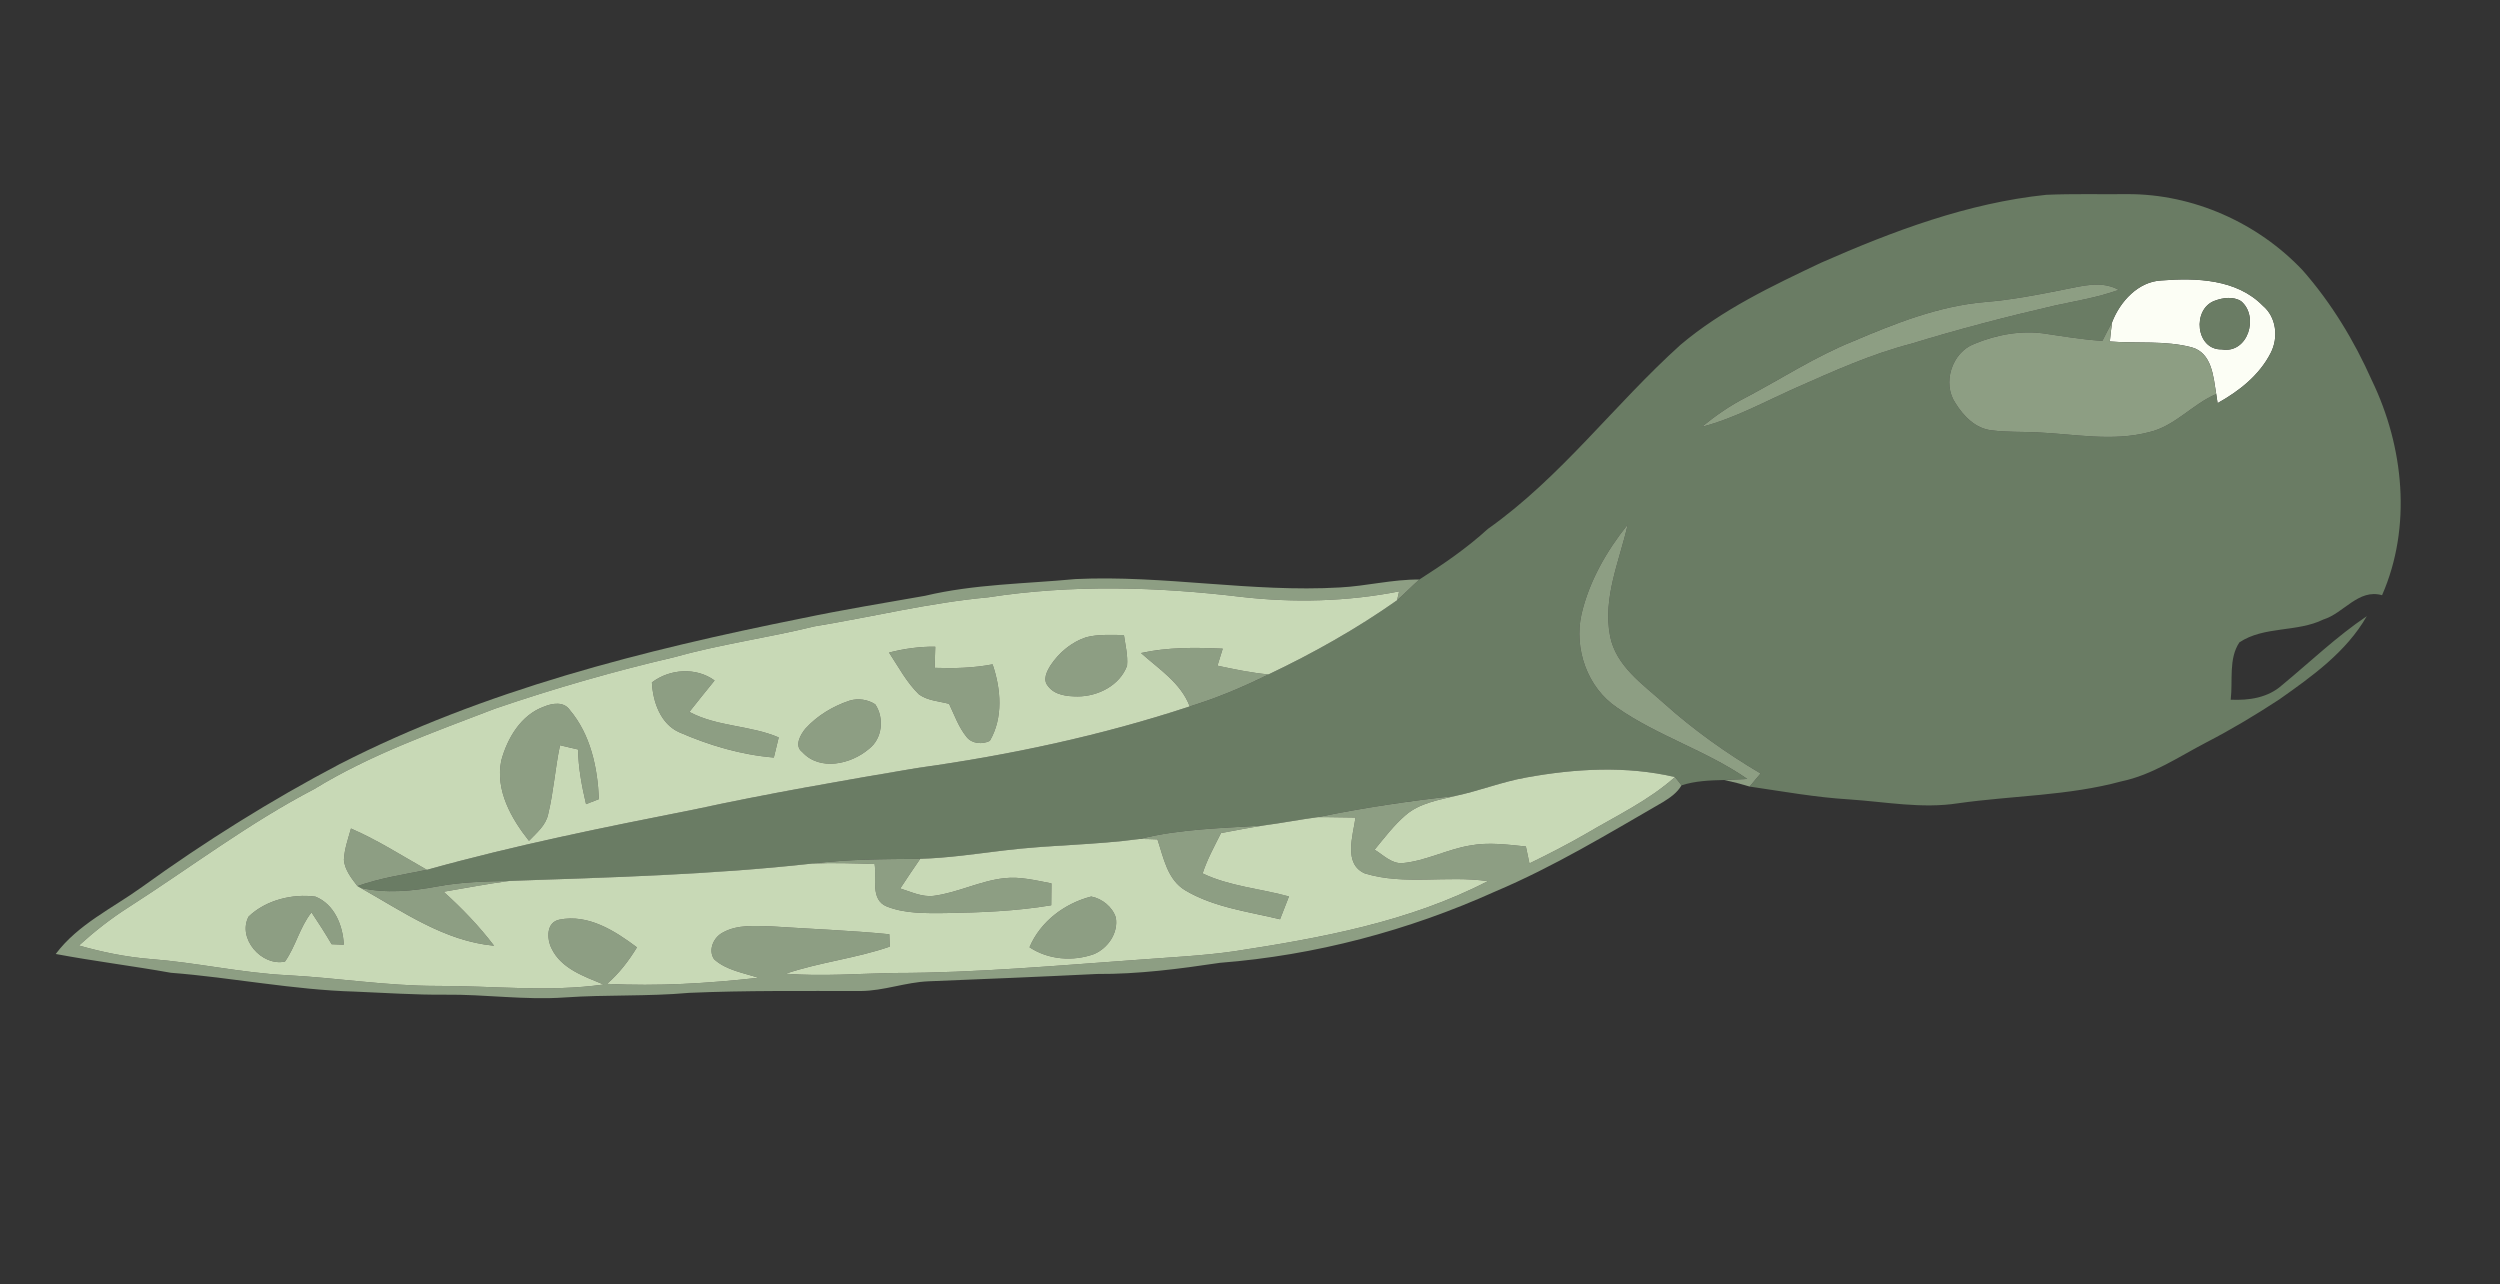 <?xml version="1.0" encoding="UTF-8" ?>
<!DOCTYPE svg PUBLIC "-//W3C//DTD SVG 1.1//EN" "http://www.w3.org/Graphics/SVG/1.1/DTD/svg11.dtd">
<svg width="584pt" height="300pt" viewBox="0 0 584 300" version="1.1" xmlns="http://www.w3.org/2000/svg">
<rect x="0" y="0" width="584" height="300" fill="#333333" stroke="none"/>
<g id="#fcfef5ff">
<path fill="#fcfef5" opacity="1.00" d=" M 493.39 75.24 C 495.24 70.45 499.48 65.75 504.94 65.51 C 513.09 64.88 522.48 65.18 528.59 71.41 C 531.78 74.07 532.29 78.87 530.44 82.45 C 527.80 87.65 523.04 91.39 518.03 94.17 C 517.95 93.64 517.79 92.58 517.71 92.05 C 517.05 88.02 516.73 82.47 512.00 81.14 C 505.77 79.50 499.22 80.27 492.86 79.77 C 493.01 78.26 493.16 76.74 493.39 75.24 M 517.38 70.25 C 512.01 72.19 512.91 81.78 519.00 81.62 C 525.15 82.68 527.77 73.89 523.51 70.35 C 521.70 69.21 519.29 69.53 517.38 70.25 Z" />
</g>
<g id="#6a7c64ff">
<path fill="#6a7c64" opacity="1.00" d=" M 425.43 61.36 C 442.21 53.98 459.64 47.42 477.99 45.51 C 484.31 45.23 490.65 45.42 496.98 45.35 C 512.30 45.30 527.38 52.02 537.88 63.12 C 544.62 70.78 549.94 79.59 554.08 88.89 C 561.54 104.33 563.45 123.09 556.45 139.04 C 550.92 137.47 547.53 143.24 542.73 144.72 C 536.54 147.75 528.89 146.21 523.12 150.06 C 520.55 153.92 521.63 159.03 521.09 163.45 C 525.34 163.65 529.77 163.01 533.06 160.07 C 539.63 154.65 545.79 148.72 552.88 143.94 C 548.11 152.29 540.11 157.98 532.42 163.40 C 526.90 167.02 521.23 170.41 515.37 173.44 C 508.94 176.79 502.80 181.01 495.58 182.52 C 483.13 185.90 470.15 185.85 457.45 187.64 C 448.96 188.97 440.44 187.30 431.97 186.74 C 424.15 186.27 416.45 184.87 408.71 183.74 C 409.57 182.72 410.42 181.70 411.27 180.68 C 403.26 175.94 395.66 170.54 388.74 164.33 C 383.78 159.87 377.49 155.61 376.12 148.61 C 374.36 139.66 378.31 131.08 380.24 122.52 C 375.30 128.70 371.23 135.75 369.43 143.51 C 367.66 151.55 370.79 160.60 377.70 165.27 C 387.22 171.93 398.59 175.32 408.16 181.96 C 406.36 182.06 404.56 182.14 402.77 182.21 C 399.41 182.29 396.01 182.41 392.79 183.46 C 392.31 182.79 391.79 182.15 391.27 181.52 C 379.89 178.86 368.01 179.54 356.59 181.61 C 350.98 182.59 345.66 184.72 340.10 185.90 C 329.27 187.09 318.50 188.68 307.82 190.89 C 303.64 191.45 299.50 192.25 295.31 192.81 C 285.59 193.48 275.77 193.58 266.27 195.98 C 255.72 197.41 245.05 197.37 234.49 198.67 C 228.00 199.45 221.51 200.43 214.96 200.62 C 206.53 200.69 198.09 200.70 189.71 201.73 C 166.23 204.34 142.62 204.96 119.03 205.78 C 113.39 205.89 107.72 206.02 102.16 207.07 C 96.26 208.17 90.14 208.75 84.22 207.40 L 83.50 206.99 C 88.76 205.12 94.29 204.30 99.73 203.19 C 120.31 197.44 141.29 193.22 162.24 189.08 C 179.46 185.35 196.83 182.35 214.20 179.41 C 235.79 176.41 257.21 171.85 277.92 165.02 C 284.26 163.07 290.37 160.49 296.31 157.55 C 306.75 152.60 316.90 146.88 326.35 140.23 C 328.13 138.67 329.77 136.95 331.55 135.38 C 337.15 131.81 342.63 128.06 347.56 123.56 C 364.63 111.49 377.14 94.45 392.57 80.55 C 402.32 72.31 413.97 66.79 425.43 61.36 M 481.80 67.70 C 475.82 68.91 469.83 70.05 463.74 70.55 C 452.91 71.47 442.70 75.54 432.79 79.76 C 424.06 83.28 416.15 88.47 407.85 92.84 C 404.14 94.72 400.74 97.11 397.53 99.72 C 405.27 97.71 412.29 93.79 419.56 90.57 C 428.31 86.70 437.07 82.73 446.37 80.32 C 457.49 76.90 468.75 73.97 480.08 71.36 C 485.06 70.28 490.12 69.47 494.92 67.71 C 490.77 65.41 486.12 66.90 481.80 67.70 M 493.39 75.24 C 492.61 76.69 491.86 78.15 491.12 79.62 C 486.72 79.36 482.37 78.64 478.01 77.98 C 472.33 77.08 466.47 78.13 461.20 80.33 C 455.96 82.31 453.64 89.52 456.79 94.17 C 458.67 97.20 461.49 100.12 465.23 100.52 C 468.81 100.99 472.43 100.82 476.04 101.01 C 484.68 101.40 493.50 103.20 502.04 100.95 C 508.07 99.55 512.13 94.42 517.71 92.05 C 517.79 92.58 517.95 93.64 518.03 94.17 C 523.04 91.39 527.80 87.65 530.44 82.45 C 532.29 78.87 531.78 74.07 528.59 71.41 C 522.48 65.18 513.09 64.88 504.94 65.51 C 499.48 65.75 495.24 70.45 493.39 75.24 Z" />
<path fill="#6a7c64" opacity="1.00" d=" M 517.38 70.25 C 519.29 69.53 521.70 69.21 523.51 70.35 C 527.77 73.89 525.15 82.68 519.00 81.62 C 512.91 81.78 512.01 72.19 517.38 70.25 Z" />
</g>
<g id="#8d9e83ff">
<path fill="#8d9e83" opacity="1.00" d=" M 481.80 67.70 C 486.12 66.90 490.77 65.41 494.92 67.71 C 490.12 69.47 485.06 70.28 480.08 71.36 C 468.75 73.97 457.49 76.90 446.37 80.32 C 437.07 82.73 428.31 86.70 419.56 90.57 C 412.29 93.79 405.27 97.71 397.53 99.72 C 400.74 97.11 404.14 94.72 407.85 92.84 C 416.15 88.47 424.06 83.28 432.79 79.76 C 442.70 75.54 452.91 71.47 463.74 70.55 C 469.83 70.05 475.82 68.91 481.80 67.70 Z" />
<path fill="#8d9e83" opacity="1.00" d=" M 491.12 79.62 C 491.86 78.15 492.61 76.69 493.39 75.24 C 493.16 76.74 493.01 78.26 492.86 79.77 C 499.22 80.27 505.77 79.50 512.00 81.14 C 516.73 82.47 517.05 88.02 517.71 92.05 C 512.13 94.42 508.07 99.55 502.04 100.95 C 493.50 103.20 484.68 101.40 476.04 101.01 C 472.43 100.82 468.81 100.99 465.23 100.52 C 461.49 100.12 458.67 97.20 456.79 94.17 C 453.64 89.52 455.96 82.31 461.20 80.33 C 466.47 78.13 472.33 77.08 478.01 77.98 C 482.37 78.64 486.72 79.36 491.12 79.62 Z" />
<path fill="#8d9e83" opacity="1.00" d=" M 369.43 143.51 C 371.23 135.75 375.30 128.70 380.24 122.52 C 378.31 131.08 374.36 139.66 376.12 148.61 C 377.49 155.61 383.78 159.87 388.74 164.33 C 395.66 170.54 403.26 175.94 411.27 180.68 C 410.42 181.70 409.57 182.72 408.71 183.74 C 406.75 183.14 404.77 182.63 402.77 182.21 C 404.56 182.14 406.36 182.06 408.16 181.96 C 398.59 175.32 387.22 171.93 377.70 165.27 C 370.79 160.60 367.66 151.55 369.43 143.51 Z" />
<path fill="#8d9e83" opacity="1.00" d=" M 216.08 139.18 C 227.61 136.44 239.50 136.38 251.24 135.27 C 271.86 134.30 292.38 138.43 313.00 137.23 C 319.21 136.91 325.30 135.32 331.55 135.38 C 329.77 136.95 328.13 138.67 326.35 140.23 C 326.47 139.71 326.71 138.67 326.83 138.15 C 314.71 140.53 302.27 140.84 290.02 139.44 C 270.38 137.07 250.40 136.50 230.80 139.54 C 217.12 140.79 203.77 144.11 190.24 146.32 C 179.39 148.99 168.29 150.49 157.53 153.51 C 143.38 156.81 129.39 160.84 115.64 165.54 C 101.26 171.07 86.61 176.23 73.41 184.32 C 58.16 192.26 44.45 202.70 30.00 211.96 C 25.89 214.58 22.06 217.59 18.45 220.87 C 23.88 222.42 29.44 223.56 35.08 224.02 C 45.83 224.83 56.38 227.28 67.16 227.81 C 78.79 228.43 90.34 230.31 102.00 230.31 C 115.00 230.25 128.05 231.82 141.00 229.98 C 136.46 228.08 131.10 226.30 128.83 221.53 C 127.71 219.28 127.57 215.46 130.68 214.83 C 137.43 213.47 143.64 217.44 148.79 221.30 C 146.87 224.46 144.61 227.40 141.81 229.83 C 153.61 230.43 165.41 229.73 177.15 228.41 C 173.62 227.23 169.63 226.65 166.81 224.07 C 165.34 221.90 166.71 218.93 168.87 217.83 C 172.32 215.91 176.42 216.32 180.21 216.40 C 189.39 217.01 198.59 217.34 207.75 218.24 C 207.78 218.96 207.82 220.41 207.85 221.13 C 199.91 223.88 191.48 224.76 183.53 227.46 C 192.01 228.13 200.50 227.43 208.98 227.29 C 228.04 227.28 247.02 225.54 266.01 224.19 C 273.45 223.62 280.92 223.28 288.32 222.22 C 308.57 219.11 329.17 215.36 347.55 205.84 C 338.02 204.43 328.15 206.88 318.82 204.03 C 313.74 201.80 316.08 195.15 316.64 190.98 C 313.70 190.98 310.76 190.84 307.82 190.89 C 318.50 188.68 329.27 187.09 340.10 185.90 C 336.05 186.89 331.65 187.58 328.38 190.39 C 325.62 192.76 323.41 195.69 321.11 198.49 C 323.13 199.71 325.04 201.79 327.60 201.63 C 333.07 201.12 338.02 198.41 343.41 197.51 C 347.73 196.70 352.13 197.30 356.45 197.74 C 356.72 199.06 357.00 200.37 357.28 201.69 C 361.80 199.49 366.29 197.20 370.64 194.67 C 377.66 190.53 385.14 187.00 391.27 181.52 C 391.79 182.15 392.31 182.79 392.79 183.46 C 391.80 185.21 390.10 186.36 388.43 187.39 C 375.62 194.79 362.94 202.48 349.29 208.25 C 329.03 217.39 307.17 223.18 285.00 224.91 C 275.48 226.33 265.92 227.58 256.27 227.52 C 243.17 228.17 230.06 228.70 216.95 229.23 C 211.57 229.44 206.45 231.47 201.05 231.50 C 187.69 231.51 174.32 231.35 160.98 231.93 C 151.34 232.80 141.65 232.33 132.00 233.00 C 122.65 233.67 113.34 232.25 103.99 232.36 C 96.96 232.42 89.95 231.92 82.93 231.64 C 68.50 231.24 54.29 228.36 39.92 227.24 C 30.97 225.64 21.95 224.53 13.02 222.85 C 18.23 215.89 26.31 212.16 33.20 207.18 C 47.90 196.57 63.31 186.92 79.37 178.48 C 113.15 161.20 150.27 151.90 187.27 144.45 C 196.83 142.45 206.46 140.87 216.08 139.18 Z" />
<path fill="#8d9e83" opacity="1.00" d=" M 253.71 148.87 C 256.59 148.11 259.60 148.36 262.55 148.34 C 262.89 150.71 263.50 153.10 263.28 155.51 C 261.59 160.12 256.48 162.68 251.75 162.69 C 249.29 162.68 246.36 162.40 244.79 160.24 C 243.52 158.76 244.55 156.82 245.41 155.43 C 247.38 152.45 250.30 150.00 253.71 148.87 Z" />
<path fill="#8d9e83" opacity="1.00" d=" M 207.68 152.44 C 211.20 151.54 214.83 151.02 218.48 151.07 C 218.42 152.72 218.38 154.36 218.34 156.01 C 222.86 156.17 227.41 156.05 231.87 155.19 C 233.83 160.95 234.39 167.63 231.22 173.07 C 229.49 173.92 227.12 173.77 225.84 172.21 C 223.96 169.92 222.97 167.07 221.71 164.42 C 219.35 163.79 216.70 163.68 214.67 162.21 C 211.78 159.40 209.88 155.77 207.68 152.44 Z" />
<path fill="#8d9e83" opacity="1.00" d=" M 266.54 152.55 C 272.81 151.17 279.25 151.23 285.63 151.53 C 285.22 152.85 284.81 154.17 284.40 155.50 C 288.34 156.35 292.29 157.16 296.31 157.55 C 290.37 160.49 284.26 163.07 277.92 165.02 C 275.84 159.51 270.73 156.31 266.54 152.55 Z" />
<path fill="#8d9e83" opacity="1.00" d=" M 152.28 159.42 C 156.45 156.24 162.60 155.81 166.93 158.96 C 164.96 161.40 162.97 163.83 161.04 166.30 C 167.53 169.79 175.18 169.39 181.91 172.26 C 181.53 173.83 181.15 175.39 180.77 176.96 C 173.14 176.33 165.73 174.13 158.74 171.09 C 154.29 169.15 152.51 163.93 152.28 159.42 Z" />
<path fill="#8d9e83" opacity="1.00" d=" M 198.50 163.66 C 200.49 163.07 202.71 163.40 204.45 164.52 C 206.62 167.72 206.12 172.56 202.97 174.96 C 198.79 178.52 191.51 180.20 187.39 175.66 C 185.48 174.23 186.99 171.60 188.16 170.19 C 190.93 167.15 194.62 164.94 198.50 163.66 Z" />
<path fill="#8d9e83" opacity="1.00" d=" M 127.06 165.08 C 129.03 164.26 131.72 163.81 133.12 165.87 C 137.97 171.63 139.60 179.32 139.91 186.67 C 138.91 187.06 137.90 187.45 136.90 187.85 C 135.91 183.65 135.11 179.40 135.03 175.08 C 133.62 174.74 132.22 174.41 130.82 174.09 C 129.68 179.42 129.34 184.90 128.05 190.20 C 127.50 192.83 125.33 194.57 123.57 196.42 C 119.42 191.20 115.68 184.60 117.09 177.69 C 118.51 172.44 121.69 167.02 127.06 165.08 Z" />
<path fill="#8d9e83" opacity="1.00" d=" M 266.27 195.98 C 275.77 193.58 285.59 193.48 295.31 192.81 C 291.93 193.33 288.58 193.98 285.22 194.61 C 283.68 197.70 281.99 200.74 280.93 204.03 C 287.26 207.06 294.40 207.56 301.10 209.41 C 300.42 211.19 299.73 212.97 299.02 214.74 C 291.55 212.94 283.62 211.97 276.90 208.00 C 272.70 205.51 271.80 200.34 270.38 196.08 C 269.00 196.03 267.63 195.98 266.27 195.98 Z" />
<path fill="#8d9e83" opacity="1.00" d=" M 81.99 193.54 C 88.19 196.22 93.87 199.88 99.73 203.19 C 94.29 204.30 88.76 205.12 83.50 206.99 C 82.11 205.18 80.55 203.23 80.33 200.88 C 80.44 198.35 81.32 195.95 81.99 193.54 Z" />
<path fill="#8d9e83" opacity="1.00" d=" M 189.71 201.73 C 198.09 200.70 206.53 200.69 214.96 200.62 C 213.38 202.91 211.82 205.22 210.30 207.55 C 212.84 208.33 215.39 209.61 218.12 209.27 C 223.78 208.52 228.96 205.75 234.65 205.14 C 238.35 204.73 242.01 205.68 245.62 206.36 C 245.60 208.06 245.58 209.76 245.57 211.47 C 237.34 212.85 228.99 213.17 220.66 213.30 C 216.13 213.32 211.42 213.45 207.14 211.75 C 203.25 210.16 204.82 205.10 204.31 201.83 C 199.44 201.68 194.57 201.51 189.71 201.73 Z" />
<path fill="#8d9e83" opacity="1.00" d=" M 102.16 207.07 C 107.72 206.02 113.39 205.89 119.03 205.78 C 113.87 206.44 108.76 207.46 103.63 208.31 C 107.91 212.17 111.92 216.32 115.41 220.92 C 103.78 219.84 94.10 212.94 84.22 207.40 C 90.14 208.75 96.26 208.17 102.16 207.07 Z" />
<path fill="#8d9e83" opacity="1.00" d=" M 58.08 214.11 C 62.08 210.28 68.25 208.73 73.67 209.45 C 78.12 211.22 80.10 216.18 80.32 220.68 C 79.61 220.65 78.18 220.59 77.47 220.57 C 75.98 218.04 74.40 215.56 72.77 213.13 C 70.01 216.58 69.08 221.09 66.57 224.62 C 61.11 225.80 55.38 219.17 58.08 214.11 Z" />
<path fill="#8d9e83" opacity="1.00" d=" M 240.49 221.28 C 243.04 215.26 248.69 211.03 254.91 209.43 C 257.45 209.91 259.84 211.83 260.65 214.32 C 261.30 217.90 258.81 221.52 255.55 222.88 C 250.59 224.65 244.92 224.20 240.49 221.28 Z" />
</g>
<g id="#c8d9b6ff">
<path fill="#c8d9b6" opacity="1.00" d=" M 230.80 139.54 C 250.40 136.50 270.38 137.07 290.02 139.44 C 302.27 140.84 314.71 140.53 326.83 138.15 C 326.71 138.67 326.47 139.71 326.35 140.23 C 316.90 146.88 306.75 152.60 296.31 157.55 C 292.29 157.16 288.34 156.35 284.40 155.50 C 284.81 154.17 285.22 152.85 285.63 151.53 C 279.25 151.23 272.81 151.17 266.54 152.55 C 270.73 156.31 275.84 159.51 277.92 165.02 C 257.21 171.85 235.79 176.41 214.20 179.41 C 196.83 182.35 179.46 185.35 162.24 189.08 C 141.29 193.22 120.31 197.44 99.73 203.19 C 93.87 199.88 88.19 196.22 81.99 193.54 C 81.32 195.95 80.44 198.35 80.33 200.88 C 80.55 203.23 82.11 205.18 83.50 206.99 L 84.22 207.40 C 94.10 212.94 103.78 219.84 115.41 220.92 C 111.92 216.32 107.91 212.17 103.63 208.31 C 108.76 207.46 113.87 206.44 119.03 205.78 C 142.62 204.96 166.23 204.34 189.71 201.73 C 194.57 201.51 199.44 201.68 204.31 201.83 C 204.82 205.10 203.25 210.16 207.14 211.75 C 211.42 213.45 216.13 213.32 220.66 213.30 C 228.99 213.17 237.34 212.85 245.57 211.47 C 245.58 209.76 245.60 208.06 245.62 206.36 C 242.01 205.68 238.35 204.73 234.65 205.14 C 228.96 205.75 223.78 208.52 218.12 209.27 C 215.39 209.61 212.84 208.33 210.30 207.55 C 211.82 205.22 213.38 202.91 214.96 200.62 C 221.51 200.43 228.00 199.45 234.49 198.67 C 245.05 197.37 255.72 197.41 266.27 195.98 C 267.63 195.98 269.00 196.03 270.38 196.08 C 271.80 200.34 272.70 205.51 276.90 208.00 C 283.62 211.97 291.55 212.94 299.02 214.74 C 299.73 212.97 300.42 211.19 301.10 209.41 C 294.40 207.56 287.26 207.06 280.93 204.03 C 281.99 200.74 283.68 197.70 285.22 194.61 C 288.58 193.98 291.93 193.33 295.31 192.81 C 299.50 192.25 303.64 191.45 307.82 190.89 C 310.76 190.84 313.70 190.98 316.64 190.98 C 316.08 195.15 313.74 201.80 318.82 204.03 C 328.15 206.88 338.02 204.43 347.55 205.84 C 329.17 215.36 308.57 219.11 288.32 222.22 C 280.92 223.28 273.45 223.62 266.01 224.19 C 247.02 225.54 228.04 227.28 208.98 227.29 C 200.50 227.43 192.01 228.13 183.53 227.46 C 191.48 224.76 199.91 223.88 207.85 221.13 C 207.82 220.41 207.78 218.96 207.75 218.24 C 198.59 217.34 189.39 217.01 180.21 216.40 C 176.42 216.32 172.32 215.91 168.87 217.83 C 166.71 218.93 165.34 221.90 166.81 224.07 C 169.63 226.65 173.62 227.23 177.15 228.41 C 165.41 229.73 153.61 230.43 141.81 229.83 C 144.61 227.40 146.87 224.46 148.79 221.30 C 143.64 217.44 137.43 213.47 130.68 214.83 C 127.57 215.46 127.71 219.28 128.83 221.53 C 131.10 226.30 136.46 228.08 141.00 229.98 C 128.05 231.82 115.00 230.25 102.00 230.31 C 90.34 230.31 78.79 228.43 67.16 227.81 C 56.38 227.28 45.83 224.83 35.08 224.02 C 29.44 223.56 23.88 222.42 18.45 220.87 C 22.06 217.59 25.89 214.58 30.00 211.96 C 44.45 202.70 58.16 192.26 73.41 184.32 C 86.61 176.23 101.26 171.07 115.64 165.54 C 129.39 160.84 143.38 156.81 157.53 153.51 C 168.29 150.49 179.39 148.99 190.24 146.32 C 203.77 144.11 217.12 140.79 230.80 139.54 M 253.71 148.87 C 250.30 150.00 247.38 152.45 245.41 155.43 C 244.55 156.82 243.52 158.76 244.79 160.24 C 246.36 162.40 249.29 162.68 251.75 162.69 C 256.48 162.68 261.59 160.12 263.28 155.51 C 263.50 153.10 262.89 150.71 262.55 148.34 C 259.60 148.36 256.59 148.11 253.71 148.87 M 207.68 152.44 C 209.88 155.77 211.78 159.40 214.67 162.21 C 216.70 163.68 219.35 163.79 221.71 164.42 C 222.97 167.07 223.96 169.92 225.84 172.21 C 227.12 173.77 229.49 173.92 231.22 173.07 C 234.39 167.63 233.83 160.95 231.87 155.19 C 227.41 156.05 222.86 156.17 218.34 156.01 C 218.38 154.36 218.42 152.72 218.48 151.07 C 214.83 151.02 211.20 151.54 207.68 152.44 M 152.28 159.42 C 152.51 163.93 154.29 169.15 158.74 171.09 C 165.73 174.13 173.14 176.33 180.77 176.96 C 181.15 175.39 181.53 173.83 181.91 172.26 C 175.18 169.39 167.53 169.79 161.04 166.30 C 162.97 163.83 164.96 161.40 166.93 158.96 C 162.60 155.81 156.45 156.24 152.28 159.42 M 198.50 163.66 C 194.62 164.94 190.93 167.15 188.16 170.19 C 186.99 171.60 185.48 174.23 187.39 175.66 C 191.51 180.20 198.79 178.52 202.97 174.96 C 206.12 172.56 206.62 167.72 204.45 164.52 C 202.71 163.40 200.49 163.07 198.50 163.66 M 127.06 165.08 C 121.69 167.02 118.51 172.44 117.09 177.69 C 115.68 184.60 119.42 191.20 123.57 196.42 C 125.33 194.57 127.50 192.83 128.05 190.20 C 129.34 184.90 129.68 179.42 130.82 174.09 C 132.22 174.41 133.62 174.74 135.03 175.08 C 135.11 179.40 135.91 183.65 136.90 187.85 C 137.90 187.45 138.91 187.06 139.91 186.67 C 139.60 179.32 137.97 171.63 133.12 165.87 C 131.72 163.81 129.03 164.26 127.06 165.08 M 58.08 214.11 C 55.38 219.17 61.11 225.80 66.57 224.62 C 69.08 221.09 70.01 216.58 72.77 213.13 C 74.40 215.56 75.98 218.04 77.47 220.57 C 78.18 220.59 79.61 220.65 80.32 220.68 C 80.10 216.18 78.12 211.22 73.67 209.45 C 68.25 208.73 62.08 210.28 58.08 214.11 M 240.49 221.28 C 244.92 224.20 250.59 224.65 255.55 222.88 C 258.81 221.52 261.30 217.90 260.65 214.32 C 259.84 211.83 257.45 209.91 254.91 209.43 C 248.69 211.03 243.04 215.26 240.49 221.28 Z" />
<path fill="#c8d9b6" opacity="1.00" d=" M 356.59 181.61 C 368.01 179.54 379.89 178.86 391.27 181.52 C 385.14 187.00 377.66 190.53 370.64 194.67 C 366.29 197.20 361.80 199.49 357.28 201.69 C 357.00 200.37 356.72 199.06 356.45 197.74 C 352.13 197.30 347.73 196.70 343.41 197.51 C 338.02 198.41 333.07 201.12 327.60 201.63 C 325.04 201.79 323.13 199.71 321.11 198.49 C 323.41 195.69 325.62 192.76 328.38 190.39 C 331.65 187.58 336.05 186.89 340.10 185.90 C 345.66 184.72 350.98 182.59 356.59 181.61 Z" />
</g>
</svg>
